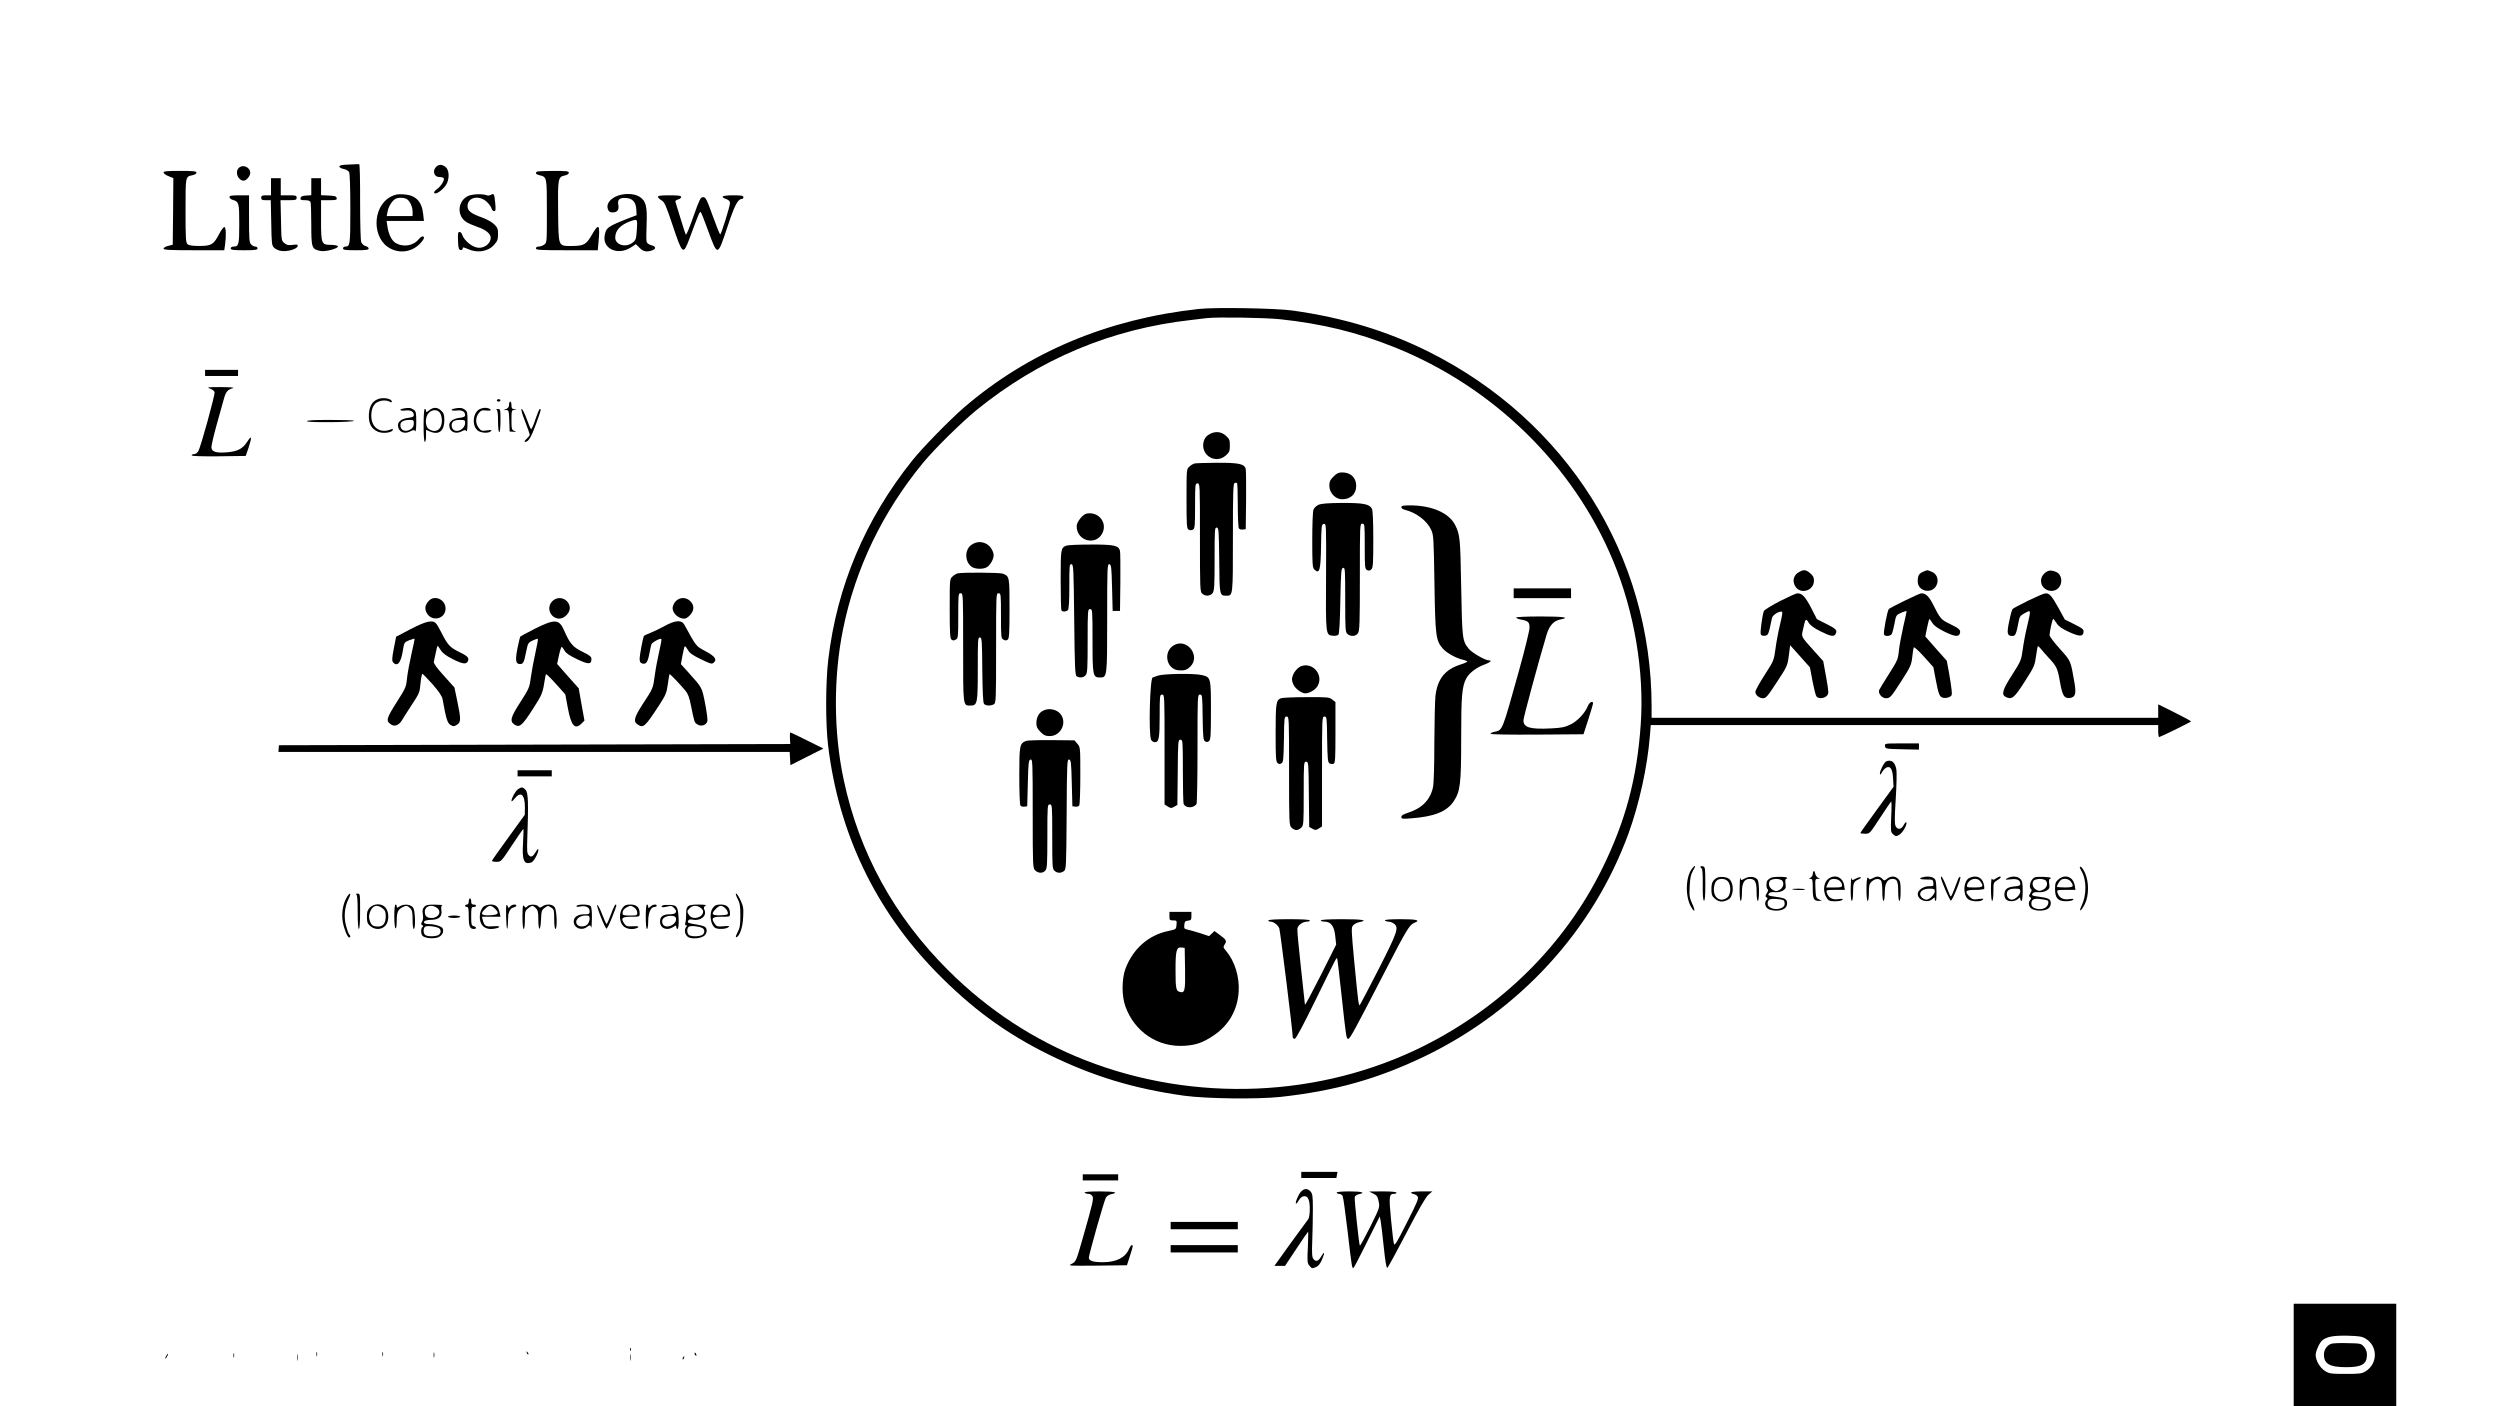 <?xml version="1.0" standalone="no"?>
<!DOCTYPE svg PUBLIC "-//W3C//DTD SVG 20010904//EN"
 "http://www.w3.org/TR/2001/REC-SVG-20010904/DTD/svg10.dtd">
<svg version="1.0" xmlns="http://www.w3.org/2000/svg"
 width="2048pt" height="1152pt" viewBox="0 0 2048 1152"
 preserveAspectRatio="xMidYMid meet">

<g transform="translate(0,1152) scale(0.1,-0.1)"
fill="#000000" stroke="none">
<path d="M2858 10172 c-57 -2 -78 -6 -78 -16 0 -8 16 -17 35 -20 19 -4 39 -15
45 -26 6 -11 10 -130 10 -302 0 -295 -2 -308 -42 -308 -10 0 -18 -7 -18 -15 0
-12 18 -15 105 -15 83 0 105 3 105 14 0 8 -11 17 -25 20 -15 4 -30 18 -36 33
-5 15 -9 152 -9 332 1 168 -3 306 -7 306 -4 1 -43 -1 -85 -3z"/>
<path d="M3578 10158 c-39 -32 -25 -88 21 -88 16 0 33 -4 36 -10 9 -15 -22
-66 -56 -90 -20 -15 -27 -26 -21 -32 13 -13 63 21 94 64 31 45 31 123 -1 149
-27 22 -51 24 -73 7z"/>
<path d="M1956 10144 c-34 -34 -6 -104 41 -104 21 0 53 38 53 63 0 48 -61 74
-94 41z"/>
<path d="M1340 10107 c0 -8 18 -21 40 -30 l40 -16 -2 -273 -3 -273 -37 -9
c-21 -5 -38 -15 -38 -23 0 -10 49 -13 249 -13 l248 0 7 46 c10 78 7 144 -6
144 -7 0 -26 -24 -41 -54 -47 -90 -64 -100 -161 -101 -56 0 -88 4 -99 14 -15
12 -17 44 -17 276 0 285 -2 277 58 290 18 4 32 13 32 21 0 11 -25 14 -135 14
-107 0 -135 -3 -135 -13z"/>
<path d="M4397 10113 c-13 -12 -7 -21 21 -28 63 -15 62 -13 62 -296 0 -255 0
-258 -22 -273 -12 -9 -33 -16 -45 -16 -14 0 -23 -6 -23 -15 0 -13 35 -15 254
-15 l253 0 6 68 c14 144 2 157 -53 61 -47 -82 -65 -93 -161 -94 -119 0 -113
-13 -117 281 -3 272 -1 286 57 297 18 4 31 13 31 22 0 13 -20 15 -128 15 -71
0 -132 -3 -135 -7z"/>
<path d="M2220 9990 l0 -70 -40 0 c-33 0 -40 -3 -40 -20 0 -17 7 -20 39 -20
l39 0 4 -185 c3 -172 4 -186 24 -205 12 -12 39 -24 60 -26 50 -7 128 16 132
39 3 14 -3 16 -40 11 -34 -5 -48 -2 -68 14 -25 20 -25 23 -28 186 l-4 166 66
0 c59 0 66 2 66 20 0 18 -7 20 -65 20 l-65 0 0 70 0 70 -40 0 -40 0 0 -70z"/>
<path d="M2550 9991 l0 -70 -42 -3 c-31 -2 -44 -8 -46 -20 -3 -15 4 -18 36
-18 27 0 42 -5 46 -16 3 -9 6 -92 6 -185 0 -191 4 -201 76 -215 42 -8 147 21
142 38 -3 7 -28 12 -57 12 -78 1 -81 8 -81 203 l0 163 66 0 c57 0 65 2 62 18
-3 14 -16 18 -66 20 l-62 3 0 69 0 70 -40 0 -40 0 0 -69z"/>
<path d="M3200 9908 c-154 -83 -154 -348 0 -425 90 -46 195 -21 258 61 17 23
20 31 10 38 -9 5 -22 -3 -38 -22 -46 -56 -131 -68 -194 -27 -29 20 -54 72 -62
131 l-7 46 153 0 153 0 -6 54 c-11 107 -61 158 -162 164 -49 3 -68 -1 -105
-20z m131 -18 c26 -15 49 -62 49 -105 l0 -35 -106 0 -106 0 7 37 c7 40 36 87
63 103 22 13 68 13 93 0z"/>
<path d="M3833 9914 c-86 -43 -92 -164 -11 -214 18 -11 61 -29 95 -41 61 -20
103 -55 103 -85 0 -45 -44 -84 -96 -84 -50 0 -122 57 -139 110 -3 11 -13 20
-21 20 -12 0 -14 -14 -12 -72 2 -60 6 -73 21 -76 10 -2 17 3 17 12 0 13 6 12
43 -4 78 -36 167 -21 216 36 26 29 31 43 31 86 0 44 -4 54 -33 82 -18 17 -63
42 -100 55 -87 30 -117 54 -117 92 0 72 91 94 155 38 19 -17 38 -42 41 -55 3
-13 13 -24 22 -24 12 0 14 11 9 66 -7 75 -11 83 -35 68 -10 -6 -26 -8 -37 -3
-34 13 -119 9 -152 -7z"/>
<path d="M5042 9909 c-52 -26 -76 -66 -62 -103 7 -20 17 -26 39 -26 38 0 54
20 46 62 -8 44 10 60 66 56 52 -4 79 -35 82 -97 l2 -44 -50 -19 c-190 -74
-200 -82 -212 -150 -17 -108 111 -164 217 -94 l39 26 30 -30 c31 -32 61 -37
106 -20 33 13 28 32 -12 42 -18 5 -33 16 -36 28 -3 10 -3 75 0 142 6 147 -5
191 -56 225 -46 31 -138 32 -199 2z m175 -271 c-5 -75 -8 -85 -34 -105 -56
-45 -143 -20 -143 41 0 59 42 104 125 134 58 20 58 20 52 -70z"/>
<path d="M1880 9906 c0 -8 10 -18 23 -22 55 -16 57 -25 57 -199 0 -170 -4
-185 -47 -185 -14 0 -23 -6 -23 -15 0 -12 19 -15 110 -15 91 0 110 3 110 15 0
8 -8 15 -18 15 -11 0 -26 8 -35 18 -15 16 -17 46 -17 210 l0 192 -80 0 c-63 0
-80 -3 -80 -14z"/>
<path d="M5390 9908 c0 -7 13 -20 29 -29 25 -15 36 -39 93 -210 79 -236 85
-241 136 -104 74 200 85 226 92 218 5 -4 33 -75 63 -158 76 -207 75 -207 155
33 60 182 86 232 120 232 7 0 12 7 12 15 0 12 -16 15 -85 15 -89 0 -110 -12
-55 -31 21 -8 30 -18 30 -32 0 -28 -72 -257 -80 -257 -4 0 -32 69 -62 153 -49
136 -57 152 -78 152 -21 0 -29 -16 -79 -157 -30 -87 -58 -154 -62 -150 -4 4
-23 63 -44 132 -21 69 -40 130 -42 137 -3 7 7 15 21 19 14 3 26 12 26 20 0 11
-21 14 -95 14 -69 0 -95 -3 -95 -12z"/>
<path d="M9820 8989 c-749 -82 -1396 -354 -1925 -809 -113 -98 -341 -330 -422
-433 -385 -481 -617 -1030 -688 -1632 -22 -186 -23 -525 -1 -704 86 -713 385
-1340 881 -1850 293 -301 575 -507 930 -682 360 -176 691 -277 1105 -335 181
-25 600 -30 789 -10 446 49 793 146 1179 331 781 376 1382 1033 1672 1825 89
245 156 550 176 803 l7 87 2078 0 2079 0 0 -51 c0 -28 4 -49 9 -47 31 11 260
124 260 128 1 3 -60 36 -134 73 l-135 67 0 -55 0 -55 -2075 0 -2075 0 0 93
c-1 1235 -695 2339 -1825 2905 -340 170 -699 279 -1115 338 -135 19 -637 28
-770 13z m665 -84 c346 -37 635 -107 942 -231 807 -324 1463 -965 1788 -1749
173 -415 256 -906 226 -1337 -30 -442 -124 -794 -316 -1184 -307 -622 -817
-1129 -1460 -1452 -849 -425 -1878 -468 -2775 -117 -417 164 -791 408 -1116
730 -448 445 -736 969 -863 1570 -83 390 -84 840 -5 1229 101 499 323 960 656
1365 97 117 311 328 438 432 513 417 1103 665 1760 738 52 6 109 13 125 15 88
10 475 4 600 -9z"/>
<path d="M9903 7960 c-21 -12 -35 -31 -42 -55 -31 -112 96 -192 181 -116 29
26 33 35 33 81 0 46 -4 55 -33 81 -39 35 -91 39 -139 9z"/>
<path d="M9785 7723 c-11 -3 -30 -14 -42 -26 -23 -20 -23 -24 -23 -263 0 -220
2 -244 17 -253 11 -6 24 -6 35 0 16 9 18 28 18 194 0 178 1 185 20 185 20 0
20 -7 20 -443 0 -417 1 -445 18 -460 26 -24 68 -21 86 5 14 19 16 63 16 281 0
241 1 258 18 255 16 -3 17 -25 20 -268 2 -287 3 -290 58 -290 55 0 54 -6 54
475 0 371 2 444 14 448 8 3 17 3 20 0 3 -4 6 -85 6 -182 0 -97 4 -182 9 -189
4 -8 19 -12 32 -10 l24 3 3 235 c1 129 0 245 -3 258 -10 42 -57 52 -237 51
-90 -1 -172 -3 -183 -6z"/>
<path d="M10924 7616 c-28 -28 -34 -42 -34 -76 0 -57 50 -110 104 -110 71 0
116 43 116 110 0 67 -45 110 -116 110 -28 0 -44 -8 -70 -34z"/>
<path d="M10802 7385 c-18 -8 -37 -26 -42 -40 -6 -15 -10 -126 -10 -250 0
-190 2 -226 16 -239 43 -43 53 -11 56 189 3 171 4 180 23 183 20 3 20 -2 18
-430 -3 -480 -3 -481 56 -486 18 -2 39 2 45 8 7 7 13 100 16 278 5 244 7 267
23 270 16 3 17 -15 17 -261 0 -243 1 -265 18 -280 26 -24 68 -21 86 5 14 20
16 80 16 460 0 431 0 438 20 438 19 0 20 -7 20 -185 0 -172 1 -185 19 -195 15
-7 23 -6 35 6 14 13 16 50 16 245 0 146 -4 238 -11 251 -21 39 -68 48 -241 48
-118 -1 -172 -5 -196 -15z"/>
<path d="M11480 7365 c0 -8 12 -18 28 -21 95 -24 182 -90 216 -164 20 -42 21
-68 27 -440 7 -435 11 -467 70 -535 31 -35 115 -81 169 -91 16 -4 30 -10 30
-13 0 -4 -24 -15 -53 -24 -130 -41 -191 -118 -208 -259 -4 -40 -8 -213 -9
-385 0 -181 -4 -333 -11 -362 -22 -103 -89 -172 -204 -209 -39 -12 -55 -22
-55 -35 0 -15 8 -17 78 -11 189 14 291 54 348 136 57 83 64 143 64 521 0 343
6 421 41 488 22 44 84 92 150 115 46 17 65 34 37 34 -31 0 -137 61 -165 94
-54 66 -55 80 -63 506 -7 404 -10 431 -50 510 -51 99 -190 159 -367 160 -58 0
-73 -3 -73 -15z"/>
<path d="M8903 7313 c-33 -6 -83 -68 -83 -104 0 -126 168 -164 215 -47 33 84
-40 168 -132 151z"/>
<path d="M7963 7060 c-62 -37 -63 -141 -2 -184 30 -20 98 -21 127 0 26 18 52
65 52 94 0 34 -28 78 -60 95 -39 20 -79 19 -117 -5z"/>
<path d="M8735 7050 c-45 -18 -46 -27 -46 -280 0 -132 3 -245 6 -250 9 -14 39
-12 53 2 8 8 12 66 12 196 0 169 1 183 18 180 16 -3 17 -35 22 -456 4 -388 7
-454 20 -462 24 -15 55 -12 73 8 15 16 17 51 17 280 0 255 1 262 20 262 19 0
20 -7 20 -258 0 -286 3 -302 60 -302 60 0 60 -1 60 488 0 417 1 443 18 440 15
-3 18 -23 22 -193 l5 -190 30 0 30 0 3 235 c1 129 0 245 -3 257 -11 45 -49 53
-242 52 -98 0 -187 -4 -198 -9z"/>
<path d="M7845 6823 c-11 -3 -30 -14 -42 -26 -23 -20 -23 -24 -23 -263 0 -198
3 -244 14 -253 11 -9 20 -10 35 -1 20 10 21 19 21 195 0 178 1 185 20 185 20
0 20 -7 20 -444 0 -488 -2 -476 60 -476 57 0 60 17 60 303 0 241 1 258 18 255
16 -3 17 -25 19 -267 2 -178 6 -268 14 -277 14 -17 53 -18 80 -4 18 10 19 26
19 460 0 443 0 450 20 450 19 0 20 -7 20 -185 0 -176 1 -185 21 -195 15 -9 24
-8 35 1 11 9 14 55 14 255 0 263 0 263 -57 285 -25 9 -331 11 -368 2z"/>
<path d="M12400 6660 l0 -40 235 0 235 0 0 40 0 40 -235 0 -235 0 0 -40z"/>
<path d="M12420 6461 c0 -5 17 -12 37 -16 62 -11 73 -21 73 -67 0 -22 -38
-178 -85 -347 -142 -509 -135 -491 -202 -506 -18 -3 -33 -11 -33 -16 0 -6 150
-8 381 -7 l381 3 39 120 c21 66 39 126 39 133 0 24 -28 11 -41 -19 -24 -60
-86 -126 -143 -154 -46 -22 -74 -28 -159 -32 -172 -9 -227 7 -227 66 0 23 120
468 190 703 23 75 58 113 115 124 82 15 22 24 -165 24 -110 0 -200 -4 -200 -9z"/>
<path d="M9618 6235 c-92 -51 -65 -198 37 -206 48 -4 68 3 96 30 87 87 -26
236 -133 176z"/>
<path d="M10660 6063 c-28 -10 -59 -46 -70 -79 -9 -25 -8 -40 4 -68 15 -37 67
-76 99 -76 33 0 82 29 100 59 53 89 -37 199 -133 164z"/>
<path d="M9485 5985 c-22 -8 -41 -15 -42 -15 -23 -2 -35 -469 -13 -511 6 -10
19 -19 30 -19 34 0 40 33 40 214 0 169 1 176 20 176 20 0 20 -7 20 -450 l0
-450 26 -17 c24 -15 29 -15 53 -2 l26 15 3 267 c2 259 3 267 22 267 19 0 20
-7 20 -254 0 -140 3 -262 6 -271 15 -37 82 -38 106 -1 4 6 8 210 8 454 0 434
0 442 20 442 19 0 20 -8 22 -186 3 -162 5 -188 20 -197 12 -8 21 -7 32 2 14
12 16 46 16 251 0 269 -1 273 -75 290 -65 15 -314 11 -360 -5z"/>
<path d="M10493 5800 c-39 -16 -43 -39 -43 -283 0 -202 2 -236 16 -248 11 -9
20 -10 32 -2 15 9 17 35 20 197 2 178 3 186 22 186 20 0 20 -8 20 -445 0 -432
1 -446 20 -465 11 -11 29 -20 40 -20 11 0 29 9 40 20 19 19 20 33 20 280 0
253 1 260 20 260 19 0 20 -8 22 -267 l3 -267 26 -15 c24 -13 29 -13 53 2 l26
17 0 450 c0 442 0 450 20 450 19 0 20 -8 22 -186 3 -159 5 -188 19 -197 9 -6
24 -7 33 -4 14 6 16 34 16 256 l0 250 -26 20 c-25 20 -39 21 -213 20 -102 0
-196 -4 -208 -9z"/>
<path d="M8541 5696 c-32 -18 -50 -53 -51 -99 0 -31 7 -46 34 -73 28 -28 42
-34 76 -34 81 0 136 91 99 163 -27 54 -102 74 -158 43z"/>
<path d="M8404 5450 c-51 -21 -54 -38 -54 -285 0 -126 4 -236 9 -243 4 -8 19
-12 32 -10 l24 3 5 190 c4 170 7 190 23 193 16 3 17 -23 17 -442 0 -433 1
-447 20 -466 25 -25 62 -26 83 -2 15 16 17 51 17 280 0 255 1 262 20 262 19 0
20 -7 20 -263 0 -243 1 -265 18 -280 23 -21 52 -22 78 -3 18 14 19 32 22 466
2 421 4 451 20 448 15 -3 18 -24 22 -193 l5 -190 24 -3 c13 -2 28 2 32 10 5 7
9 117 9 245 0 231 0 232 -24 260 l-24 28 -189 2 c-103 1 -198 -2 -209 -7z"/>
<path d="M9580 4015 c0 -32 2 -35 31 -35 29 0 30 -2 27 -37 -3 -36 -4 -36 -64
-49 -164 -33 -292 -145 -354 -309 -31 -83 -32 -224 -1 -309 75 -210 268 -338
487 -323 95 7 146 25 234 83 124 82 198 209 207 359 8 121 -31 249 -102 334
-25 29 -26 33 -12 55 19 28 13 38 -46 81 l-38 28 -22 -21 -22 -21 -75 25 c-41
13 -88 26 -103 29 -25 5 -28 10 -25 38 2 27 8 33 31 35 24 3 27 8 27 38 l0 34
-90 0 -90 0 0 -35z m128 -431 c3 -183 -2 -203 -46 -189 -28 8 -32 32 -32 182
0 156 8 186 48 181 l27 -3 3 -171z"/>
<path d="M10390 3980 c0 -5 8 -10 18 -10 25 0 62 -28 72 -56 8 -20 110 -845
110 -888 0 -9 7 -16 16 -16 11 0 66 104 176 328 168 343 166 338 172 331 2 -2
18 -134 35 -294 39 -360 40 -365 56 -365 14 0 50 66 305 560 172 334 198 376
236 390 55 21 22 30 -112 30 -87 0 -133 -4 -129 -10 3 -5 16 -10 28 -10 13 0
33 -7 45 -16 44 -31 32 -66 -124 -373 -81 -157 -150 -290 -154 -294 -10 -11
-14 25 -46 356 -25 265 -25 279 -9 297 10 11 33 22 51 26 78 15 23 24 -141 24
-110 0 -175 -4 -175 -10 0 -5 13 -10 29 -10 53 0 80 -35 89 -116 l8 -72 -127
-253 c-71 -140 -128 -247 -129 -239 -1 8 -16 146 -33 305 -18 160 -31 303 -29
318 5 29 44 57 82 57 11 0 20 5 20 10 0 6 -63 10 -170 10 -107 0 -170 -4 -170
-10z"/>
<path d="M1680 8465 l0 -25 135 0 135 0 0 25 0 25 -135 0 -135 0 0 -25z"/>
<path d="M1720 8337 c19 -7 36 -20 38 -30 4 -22 -115 -455 -134 -484 -8 -13
-23 -23 -34 -23 -11 0 -20 -5 -20 -10 0 -7 76 -9 222 -8 l221 3 24 70 c28 85
25 104 -10 49 -37 -59 -80 -82 -163 -89 -90 -8 -128 3 -132 37 -2 14 18 99 43
189 25 90 52 187 60 215 16 56 29 71 72 84 19 6 -13 8 -97 9 -109 0 -121 -2
-90 -12z"/>
<path d="M3095 8250 c-46 -18 -69 -58 -73 -123 -4 -76 19 -120 75 -144 41 -17
113 -8 121 15 3 9 -3 10 -23 2 -76 -29 -143 12 -152 92 -7 62 12 115 47 133
34 17 73 19 101 5 12 -7 19 -7 19 -1 0 26 -72 39 -115 21z"/>
<path d="M4070 8240 c0 -5 7 -10 15 -10 8 0 15 5 15 10 0 6 -7 10 -15 10 -8 0
-15 -4 -15 -10z"/>
<path d="M4170 8205 c0 -17 -7 -29 -22 -35 l-23 -9 22 0 c21 -1 22 -6 25 -88
l3 -88 30 -2 c27 -2 28 -2 8 7 -21 9 -23 16 -23 89 0 75 1 80 23 84 l22 4 -22
2 c-19 1 -23 7 -23 31 0 17 -4 30 -10 30 -5 0 -10 -11 -10 -25z"/>
<path d="M3303 8173 c-40 -8 -25 -21 17 -16 43 6 70 -8 70 -37 0 -13 -11 -19
-45 -23 -50 -5 -85 -30 -85 -59 0 -54 49 -79 101 -52 26 13 33 14 40 2 5 -8 9
22 9 74 0 79 -2 88 -22 102 -22 16 -41 18 -85 9z m87 -122 c0 -20 -8 -35 -22
-45 -43 -30 -88 -15 -88 31 0 28 24 42 73 43 34 0 37 -2 37 -29z"/>
<path d="M3516 8159 c-21 -17 -26 -18 -26 -5 0 9 -4 16 -10 16 -6 0 -10 -52
-10 -135 0 -83 4 -135 10 -135 6 0 10 22 10 49 l0 50 35 -15 c71 -29 115 6
115 94 0 43 -5 58 -25 77 -30 30 -64 32 -99 4z m88 -21 c9 -12 16 -41 16 -63
0 -75 -52 -108 -108 -69 -31 21 -31 98 0 131 28 30 72 30 92 1z"/>
<path d="M3723 8173 c-40 -8 -25 -21 17 -16 43 6 70 -8 70 -37 0 -13 -11 -19
-45 -23 -50 -5 -85 -30 -85 -59 0 -54 49 -79 101 -52 26 13 33 14 40 2 5 -8 9
22 9 74 0 79 -2 88 -22 102 -22 16 -41 18 -85 9z m87 -118 c0 -49 -66 -85 -98
-53 -7 7 -12 21 -12 33 0 32 20 45 67 45 39 0 43 -2 43 -25z"/>
<path d="M3933 8170 c-56 -23 -71 -127 -24 -173 24 -24 92 -30 113 -9 10 10 3
11 -33 6 -42 -6 -48 -4 -67 21 -28 35 -28 85 0 120 18 23 26 26 60 22 38 -5
52 5 22 17 -21 8 -44 7 -71 -4z"/>
<path d="M4068 8163 c8 -3 12 -32 12 -94 0 -53 4 -89 10 -89 6 0 10 38 10 95
0 92 -1 95 -22 94 -13 0 -17 -3 -10 -6z"/>
<path d="M4301 8069 c21 -55 39 -105 39 -110 0 -6 -12 -21 -26 -34 -18 -17
-22 -25 -12 -25 27 0 49 37 89 146 41 114 44 124 31 124 -4 0 -20 -38 -36 -85
-15 -47 -31 -83 -36 -80 -4 2 -21 41 -36 85 -16 44 -34 80 -41 80 -7 0 3 -38
28 -101z"/>
<path d="M2515 8069 c8 -12 385 -9 385 4 0 4 -88 7 -196 7 -137 0 -193 -3
-189 -11z"/>
<path d="M14733 6831 c-39 -24 -51 -67 -29 -109 39 -76 156 -45 156 42 0 26
-7 40 -31 60 -36 31 -54 32 -96 7z"/>
<path d="M15754 6836 c-35 -15 -44 -32 -44 -80 0 -43 35 -76 81 -76 87 0 114
122 34 156 -40 16 -33 16 -71 0z"/>
<path d="M16780 6843 c-35 -13 -60 -47 -60 -80 0 -86 117 -116 156 -41 18 34
11 78 -14 101 -20 18 -61 28 -82 20z"/>
<path d="M14580 6595 c-70 -36 -127 -72 -131 -82 -13 -38 -31 -172 -25 -188 4
-11 15 -15 33 -13 29 3 31 9 59 145 4 22 49 53 77 53 12 0 10 -18 -10 -102
-14 -57 -31 -147 -38 -201 -13 -97 -14 -100 -89 -216 -42 -65 -76 -127 -76
-138 0 -27 31 -53 63 -53 24 0 38 17 113 132 84 128 87 133 98 217 l11 85 81
-90 81 -91 21 -112 c12 -62 26 -119 33 -127 17 -20 63 -17 84 6 18 19 17 24
-5 152 l-24 132 -71 79 c-116 130 -109 116 -94 183 18 86 23 92 45 54 13 -22
42 -44 96 -71 86 -43 113 -48 126 -21 15 29 3 41 -77 81 l-77 39 -49 96 c-49
92 -73 117 -113 115 -9 0 -73 -29 -142 -64z"/>
<path d="M15605 6600 c-66 -32 -125 -63 -131 -68 -13 -12 -48 -197 -40 -211
11 -17 54 -13 64 7 5 9 15 48 22 85 12 67 14 69 54 87 22 9 42 16 44 15 2 -2
-10 -61 -27 -131 -16 -71 -32 -160 -36 -199 -6 -65 -12 -78 -80 -185 -41 -64
-77 -124 -81 -133 -10 -27 22 -67 55 -67 35 0 42 8 134 152 68 106 75 123 82
184 4 37 9 73 12 80 3 7 37 -23 83 -74 l78 -87 17 -90 c25 -133 33 -154 62
-161 13 -4 36 -1 50 5 24 11 25 15 20 64 -3 29 -13 93 -22 143 l-17 91 -88 99
-88 100 14 69 c8 38 16 71 19 73 2 3 12 -10 22 -27 13 -23 40 -44 95 -72 88
-44 123 -49 133 -19 9 29 -3 40 -82 79 -73 35 -78 41 -140 164 -33 64 -60 89
-96 86 -7 0 -66 -27 -132 -59z"/>
<path d="M16616 6600 c-65 -32 -123 -63 -128 -68 -6 -6 -19 -52 -29 -103 -21
-100 -16 -119 27 -119 24 0 32 17 51 120 7 39 14 48 51 68 51 28 51 30 18
-110 -14 -56 -30 -143 -36 -191 -12 -85 -15 -93 -86 -204 -81 -127 -92 -165
-50 -184 48 -22 67 -6 153 128 77 120 82 133 92 207 6 44 13 81 15 83 2 2 14
-9 26 -24 12 -15 41 -48 64 -73 64 -68 72 -86 91 -195 20 -113 34 -137 79
-133 47 5 56 33 40 126 -32 184 -29 176 -120 277 -46 51 -84 101 -84 111 0 28
23 134 30 134 3 0 15 -16 28 -36 17 -26 43 -44 99 -70 87 -40 117 -41 121 -3
3 23 -5 30 -75 65 l-78 39 -52 95 c-56 100 -74 121 -107 119 -12 0 -74 -27
-140 -59z"/>
<path d="M3513 6598 c-31 -34 -36 -63 -18 -98 41 -78 155 -52 155 35 0 74 -90
114 -137 63z"/>
<path d="M4525 6595 c-47 -46 -25 -124 39 -141 54 -13 115 48 102 102 -17 64
-95 86 -141 39z"/>
<path d="M5535 6594 c-14 -15 -25 -39 -25 -55 0 -37 37 -77 77 -85 27 -5 37
-1 63 24 38 39 40 83 5 117 -34 35 -88 34 -120 -1z"/>
<path d="M3365 6367 l-120 -63 -19 -97 c-15 -78 -16 -100 -6 -112 33 -40 64
-6 79 88 12 75 12 75 53 92 22 9 42 14 44 13 2 -2 -10 -60 -26 -128 -15 -69
-32 -158 -36 -198 -6 -69 -11 -79 -86 -197 -84 -133 -89 -151 -43 -181 30 -19
65 -4 90 39 10 18 47 75 81 127 59 90 63 99 69 173 4 42 11 77 15 77 4 0 42
-39 84 -86 54 -62 77 -97 82 -123 28 -158 39 -195 65 -210 24 -13 29 -13 53 2
33 22 33 45 2 194 l-23 111 -87 97 c-58 63 -85 102 -82 113 2 9 10 43 16 75 6
31 13 57 15 57 2 0 13 -16 25 -35 16 -26 44 -47 102 -76 79 -40 110 -43 122
-14 10 27 -4 41 -74 75 -74 36 -93 57 -145 160 -15 30 -34 63 -43 73 -28 31
-79 20 -207 -46z"/>
<path d="M4381 6369 c-62 -32 -115 -60 -118 -63 -3 -3 -14 -46 -24 -97 -19
-98 -15 -129 21 -129 26 0 33 13 50 100 15 72 17 76 54 93 21 10 40 16 42 14
3 -3 -6 -54 -20 -115 -14 -61 -30 -150 -37 -199 -11 -85 -14 -92 -85 -203 -82
-126 -90 -159 -49 -186 41 -27 63 -8 149 126 78 121 82 130 101 253 6 39 7 39
27 20 11 -10 47 -48 80 -85 l59 -67 21 -112 c27 -145 58 -180 112 -126 l24 24
-24 132 -23 132 -89 100 -88 100 15 70 c8 38 18 69 22 69 5 0 15 -13 23 -29
11 -21 39 -40 103 -71 94 -45 118 -44 118 1 0 20 -13 30 -74 60 -79 39 -103
66 -152 179 -39 89 -77 90 -238 9z"/>
<path d="M5445 6392 c-38 -21 -92 -47 -118 -57 -26 -10 -50 -21 -52 -25 -8
-13 -35 -156 -35 -187 0 -23 5 -33 20 -38 32 -10 46 9 59 78 7 34 14 69 17 78
5 16 73 54 82 44 3 -3 -5 -49 -18 -103 -12 -53 -29 -141 -36 -195 -15 -109
-12 -102 -100 -237 -70 -109 -78 -141 -39 -166 46 -30 59 -18 173 156 56 87
63 103 73 175 6 44 12 81 14 83 3 3 86 -83 130 -136 21 -25 33 -57 46 -125 28
-136 27 -136 53 -152 30 -20 73 -5 81 27 3 13 -6 79 -19 147 -27 134 -21 123
-139 255 l-59 65 13 71 c7 39 15 73 19 75 4 3 15 -11 25 -29 14 -26 38 -43
106 -76 75 -37 90 -42 104 -30 32 26 14 53 -65 95 -80 43 -73 34 -174 218 -22
40 -73 37 -161 -11z"/>
<path d="M6471 5473 l3 -48 -2094 -5 -2095 -5 -2 -27 -2 -28 2094 0 2094 0 3
-54 3 -54 135 68 135 68 -133 66 c-72 36 -134 66 -138 66 -3 0 -4 -21 -3 -47z"/>
<path d="M15442 5408 c3 -22 6 -23 141 -26 l137 -3 0 26 0 25 -141 0 c-140 0
-140 0 -137 -22z"/>
<path d="M15452 5283 c-16 -6 -52 -76 -52 -100 1 -13 5 -11 16 9 8 15 24 33
35 39 35 18 53 -10 57 -89 l4 -67 -136 -187 c-75 -103 -136 -189 -136 -192 0
-3 17 -6 38 -6 39 0 39 1 122 128 46 70 87 131 92 136 4 5 5 -49 1 -120 -5
-124 -5 -130 16 -149 21 -18 25 -18 49 -4 28 15 66 82 59 102 -2 7 -11 -3 -21
-20 -19 -39 -50 -43 -67 -11 -9 17 -9 68 1 225 7 112 9 220 5 240 -11 60 -41
83 -83 66z"/>
<path d="M4240 5185 l0 -25 140 0 140 0 0 25 0 25 -140 0 -140 0 0 -25z"/>
<path d="M4244 5055 c-22 -15 -54 -73 -54 -97 0 -7 12 2 26 20 50 63 84 34 84
-70 l-1 -63 -134 -185 c-74 -102 -135 -188 -135 -192 0 -5 17 -8 38 -8 37 0
38 2 126 135 49 74 91 135 93 135 3 0 1 -49 -2 -110 -10 -149 7 -188 70 -164
18 7 55 74 55 101 0 13 -6 9 -19 -13 -26 -43 -40 -50 -59 -30 -15 15 -16 35
-12 149 10 277 7 363 -14 386 -23 25 -34 26 -62 6z"/>
<path d="M13861 4404 c-55 -70 -57 -239 -3 -321 27 -43 31 -23 5 33 -23 50
-25 66 -21 143 3 67 9 96 26 126 27 45 23 57 -7 19z"/>
<path d="M13930 4420 c0 -5 5 -12 10 -15 7 -4 10 -54 9 -133 -1 -85 2 -127 10
-130 8 -3 11 38 11 136 0 131 -1 140 -20 145 -11 3 -20 1 -20 -3z"/>
<path d="M17050 4387 c45 -76 45 -200 1 -290 -11 -22 -14 -37 -7 -35 6 2 22
26 35 52 34 68 35 179 2 254 -13 28 -30 52 -37 52 -10 0 -8 -8 6 -33z"/>
<path d="M14858 4384 c-5 -4 -8 -15 -8 -25 0 -10 -8 -23 -17 -28 -17 -10 -17
-10 0 -11 15 0 17 -10 17 -78 0 -85 8 -102 49 -102 l26 0 -25 13 c-23 11 -25
19 -28 90 -3 74 -2 77 20 78 22 0 22 1 3 8 -11 4 -22 20 -25 35 -3 15 -8 24
-12 20z"/>
<path d="M14065 4329 c-35 -20 -45 -41 -45 -94 0 -41 5 -56 23 -72 33 -30 61
-36 101 -19 28 12 37 23 46 56 12 45 1 98 -25 120 -20 17 -77 22 -100 9z m90
-29 c28 -31 25 -108 -4 -132 -53 -42 -111 -8 -111 65 0 23 7 53 16 65 20 29
74 30 99 2z"/>
<path d="M14251 4243 c-1 -63 3 -103 9 -103 6 0 10 30 10 70 0 78 19 110 64
110 43 0 56 -24 56 -106 0 -43 4 -74 10 -74 13 0 13 145 0 170 -14 27 -64 35
-101 16 -39 -20 -37 -20 -42 2 -3 9 -5 -29 -6 -85z"/>
<path d="M14505 4328 c-11 -6 -23 -16 -27 -22 -11 -16 -9 -64 3 -71 7 -5 4
-15 -7 -32 -13 -21 -14 -27 -3 -34 11 -6 11 -11 1 -21 -19 -19 -14 -55 10 -72
12 -9 43 -16 68 -16 58 0 90 22 90 61 0 34 -17 43 -103 54 -48 6 -55 10 -48
23 7 12 21 16 51 13 26 -2 50 4 67 14 22 15 25 22 20 56 -3 21 -1 39 4 39 5 0
9 3 9 8 0 12 -113 12 -135 0z m95 -22 c18 -23 8 -59 -22 -76 -25 -13 -31 -13
-55 0 -31 17 -41 53 -23 76 7 7 29 14 50 14 21 0 43 -7 50 -14z m12 -162 c4
-3 8 -16 8 -28 0 -43 -86 -59 -127 -24 -17 13 -17 40 0 57 11 12 97 8 119 -5z"/>
<path d="M14977 4320 c-33 -26 -44 -85 -24 -133 8 -19 21 -38 28 -42 19 -13
98 -10 111 3 9 9 2 11 -33 6 -49 -7 -82 12 -94 54 -6 21 -4 22 71 22 l77 0 -6
38 c-11 67 -77 93 -130 52z m95 -17 c10 -9 18 -24 18 -35 0 -16 -8 -18 -65
-18 l-65 0 11 27 c6 15 16 31 22 35 20 13 60 9 79 -9z"/>
<path d="M15161 4243 c-1 -63 3 -103 9 -103 6 0 10 28 10 64 0 81 6 95 43 111
16 7 25 15 20 18 -5 3 -22 -1 -37 -9 -35 -17 -34 -18 -39 4 -3 9 -5 -29 -6
-85z"/>
<path d="M15338 4324 c-16 -8 -28 -10 -28 -4 0 5 -4 10 -10 10 -6 0 -10 -38
-10 -95 0 -57 4 -95 10 -95 6 0 10 29 10 68 0 59 3 72 23 90 26 24 57 28 75
10 7 -7 12 -43 12 -90 0 -45 4 -78 10 -78 6 0 10 29 10 68 0 76 21 112 63 112
38 0 47 -19 47 -102 0 -45 4 -78 10 -78 6 0 10 33 10 80 0 67 -3 83 -20 100
-25 25 -61 26 -90 2 -23 -18 -24 -18 -42 0 -22 22 -44 22 -80 2z"/>
<path d="M15748 4333 c-35 -9 -17 -19 35 -18 49 0 52 -1 55 -27 3 -27 1 -28
-38 -28 -43 0 -90 -33 -90 -63 0 -51 79 -79 120 -42 18 16 20 16 20 2 0 -10 4
-17 8 -17 9 0 7 138 -2 168 -9 28 -57 39 -108 25z m102 -113 c0 -27 -43 -70
-69 -70 -23 0 -51 25 -51 45 0 27 31 45 76 45 38 0 44 -3 44 -20z"/>
<path d="M15900 4332 c0 -24 73 -193 82 -190 15 5 87 187 77 194 -5 3 -12 -3
-16 -13 -3 -10 -19 -49 -34 -88 -25 -65 -28 -68 -37 -45 -6 14 -20 50 -32 80
-22 56 -40 84 -40 62z"/>
<path d="M16133 4328 c-47 -23 -56 -129 -14 -171 23 -23 104 -28 124 -8 10 10
3 11 -35 6 -42 -6 -50 -4 -72 18 -45 45 -35 57 43 57 39 0 72 4 75 8 3 5 1 26
-5 46 -14 51 -63 69 -116 44z m91 -30 c29 -41 21 -48 -50 -48 -63 0 -65 1 -59
23 15 49 81 65 109 25z"/>
<path d="M16351 4324 c-19 -14 -25 -14 -32 -3 -5 9 -9 -24 -9 -83 0 -59 4 -98
10 -98 6 0 10 32 10 75 0 74 1 76 30 93 16 9 30 20 30 25 0 11 -14 8 -39 -9z"/>
<path d="M16453 4330 c-36 -15 -27 -20 22 -13 49 6 75 -7 75 -37 0 -14 -11
-19 -52 -22 -57 -6 -78 -24 -78 -69 0 -14 7 -32 16 -39 22 -19 70 -16 94 5 18
16 20 16 20 2 0 -10 5 -17 10 -17 6 0 10 33 10 80 0 67 -3 83 -20 100 -21 21
-60 25 -97 10z m97 -114 c0 -27 -42 -66 -69 -66 -23 0 -41 20 -41 45 0 32 20
45 67 45 39 0 43 -2 43 -24z"/>
<path d="M16670 4333 c-34 -12 -56 -82 -30 -98 6 -4 3 -16 -7 -31 -14 -22 -14
-27 -2 -34 11 -7 11 -12 1 -22 -19 -19 -14 -55 10 -72 12 -9 43 -16 68 -16 58
0 90 22 90 61 0 34 -17 43 -103 54 -48 6 -55 10 -48 23 7 12 21 16 51 13 26
-2 50 4 67 14 22 15 25 22 20 56 -3 21 -1 39 4 39 5 0 9 3 9 8 0 8 -108 13
-130 5z m90 -27 c19 -24 8 -60 -24 -75 -26 -12 -33 -12 -55 0 -29 16 -39 53
-21 75 7 7 29 14 50 14 21 0 43 -7 50 -14z m12 -162 c17 -11 7 -44 -17 -60
-37 -24 -109 -9 -113 24 -6 41 16 55 72 47 27 -3 53 -8 58 -11z"/>
<path d="M16863 4316 c-24 -21 -28 -31 -28 -80 0 -73 24 -99 90 -99 25 0 51 5
57 11 9 9 2 11 -33 6 -49 -7 -82 12 -94 54 -6 21 -4 22 70 22 l77 0 -6 38
c-13 70 -79 94 -133 48z m101 -18 c29 -41 21 -48 -49 -48 -36 0 -65 3 -65 6 0
11 23 49 34 56 23 16 65 8 80 -14z"/>
<path d="M14681 4236 c7 -8 98 -10 105 -3 4 4 -19 7 -51 7 -32 0 -56 -2 -54
-4z"/>
<path d="M2840 4168 c-31 -52 -44 -134 -32 -200 11 -62 39 -128 53 -128 12 0
11 14 0 25 -6 6 -17 37 -26 70 -20 74 -12 157 20 220 26 52 14 61 -15 13z"/>
<path d="M2918 4193 c9 -3 12 -42 12 -144 0 -86 4 -139 10 -139 6 0 10 55 10
145 0 144 0 145 -22 144 -13 0 -17 -3 -10 -6z"/>
<path d="M6042 4158 c19 -36 23 -59 23 -138 0 -80 -4 -102 -23 -138 -14 -28
-18 -42 -10 -40 28 9 53 82 56 165 4 71 1 89 -21 137 -14 31 -31 56 -37 56 -6
0 0 -19 12 -42z"/>
<path d="M3840 4135 c0 -16 -6 -25 -15 -25 -8 0 -15 -4 -15 -10 0 -5 7 -10 15
-10 12 0 15 -15 15 -78 0 -81 9 -102 42 -102 24 0 23 16 -2 23 -18 5 -20 14
-20 81 0 69 2 76 20 76 11 0 20 5 20 10 0 6 -9 10 -20 10 -15 0 -20 7 -20 25
0 14 -4 25 -10 25 -5 0 -10 -11 -10 -25z"/>
<path d="M3029 4084 c-19 -20 -24 -36 -23 -76 0 -43 5 -55 28 -75 37 -31 89
-31 121 2 33 32 35 110 4 149 -29 37 -95 37 -130 0z m105 -5 c21 -17 26 -29
26 -66 0 -55 -21 -83 -61 -83 -43 0 -57 9 -69 46 -9 25 -9 43 0 69 19 57 58
70 104 34z"/>
<path d="M3230 4016 c0 -53 4 -98 10 -101 6 -4 10 19 10 62 1 70 9 91 47 111
30 16 40 15 63 -8 16 -16 20 -33 20 -95 0 -43 4 -75 10 -75 15 0 12 140 -3
170 -16 31 -76 39 -113 15 -21 -14 -24 -14 -24 0 0 8 -4 15 -10 15 -6 0 -10
-38 -10 -94z"/>
<path d="M3475 4090 c-14 -15 -16 -29 -11 -60 4 -25 2 -47 -6 -60 -11 -17 -10
-22 1 -29 9 -6 10 -11 2 -15 -15 -10 -14 -61 2 -74 22 -18 84 -24 121 -12 37
12 54 43 43 74 -7 17 -67 36 -114 36 -17 0 -34 4 -38 9 -9 15 17 26 62 26 59
1 87 28 79 77 -4 24 -2 38 7 41 6 3 -20 6 -59 6 -59 1 -74 -2 -89 -19z m103
-6 c43 -30 17 -84 -42 -84 -39 0 -56 15 -56 52 0 45 54 63 98 32z m15 -166
c23 -12 22 -45 -2 -58 -27 -14 -94 -13 -109 2 -15 15 -16 50 -1 65 12 12 82 6
112 -9z"/>
<path d="M3961 4093 c-12 -10 -24 -35 -28 -55 -15 -97 40 -147 135 -122 41 11
23 21 -31 16 -58 -5 -70 3 -82 51 l-7 27 76 0 76 0 -7 33 c-9 47 -30 67 -73
67 -21 0 -47 -8 -59 -17z m95 -18 c37 -37 27 -50 -44 -53 -71 -3 -81 10 -37
53 31 32 50 31 81 0z"/>
<path d="M4149 4106 c-7 -7 -2 -186 5 -194 3 -3 7 20 7 51 1 32 2 60 3 65 9
35 21 53 42 58 13 3 24 10 24 15 0 15 -37 10 -51 -7 -12 -15 -14 -15 -19 1 -3
9 -8 14 -11 11z"/>
<path d="M4280 4013 c0 -62 4 -103 10 -103 6 0 10 31 10 74 0 69 2 76 26 95
33 26 39 26 64 1 16 -16 20 -33 20 -95 0 -98 18 -97 22 1 3 70 5 79 30 97 25
19 28 19 52 3 24 -15 26 -22 26 -96 0 -47 4 -80 10 -80 17 0 12 152 -6 178
-18 26 -68 30 -101 7 -18 -13 -22 -13 -33 0 -16 19 -74 19 -90 0 -11 -13 -14
-13 -26 2 -11 15 -13 3 -14 -84z"/>
<path d="M4724 4099 c-5 -9 3 -10 29 -5 47 9 77 -7 77 -39 0 -23 -4 -25 -43
-25 -54 0 -87 -22 -87 -59 0 -52 62 -79 106 -46 25 19 32 19 37 -2 3 -10 5 23
6 72 1 59 -3 95 -11 103 -15 15 -105 16 -114 1z m106 -106 c0 -14 -7 -35 -17
-45 -18 -20 -63 -24 -81 -6 -32 32 6 78 65 78 29 0 33 -3 33 -27z"/>
<path d="M4920 4013 c21 -54 43 -99 48 -101 4 -1 25 39 45 90 39 99 42 108 29
108 -4 0 -21 -36 -37 -80 -16 -44 -32 -80 -36 -80 -3 0 -19 35 -35 77 -16 42
-34 78 -41 80 -6 2 6 -40 27 -94z"/>
<path d="M5101 4084 c-31 -39 -29 -117 4 -149 24 -25 73 -33 109 -19 31 12 16
19 -33 16 -42 -3 -51 0 -65 19 -33 48 -23 59 54 59 70 0 70 0 70 28 0 48 -25
72 -75 72 -35 0 -48 -5 -64 -26z m97 0 c12 -8 22 -26 22 -40 0 -23 -3 -24 -60
-24 -51 0 -60 3 -60 18 0 22 10 36 35 50 27 15 37 15 63 -4z"/>
<path d="M5290 4010 c0 -60 4 -100 10 -100 6 0 10 27 10 60 0 70 21 120 50
120 11 0 20 5 20 10 0 16 -32 12 -52 -7 -17 -15 -18 -15 -18 0 0 10 -4 17 -10
17 -6 0 -10 -40 -10 -100z"/>
<path d="M5433 4104 c-30 -13 -9 -21 28 -12 36 10 43 8 61 -10 31 -31 17 -52
-35 -52 -56 0 -80 -18 -80 -60 0 -55 56 -78 108 -44 23 15 25 15 25 0 0 -9 5
-16 10 -16 15 0 12 140 -3 170 -10 20 -21 25 -57 27 -25 1 -51 0 -57 -3z m105
-109 c7 -51 -84 -89 -108 -46 -21 40 15 72 75 68 22 -1 31 -8 33 -22z"/>
<path d="M5635 4094 c-11 -11 -15 -32 -14 -63 0 -25 -2 -56 -6 -68 -5 -16 -3
-23 5 -23 10 0 10 -3 1 -14 -20 -24 -9 -69 19 -84 32 -17 105 -9 130 13 25 22
26 61 2 74 -9 5 -35 12 -57 16 -80 13 -85 15 -78 31 4 12 14 14 38 10 65 -13
118 32 96 80 -8 19 -7 25 7 33 12 8 -2 10 -55 11 -53 0 -76 -4 -88 -16z m103
-10 c12 -8 22 -22 22 -31 0 -50 -85 -73 -114 -31 -20 29 -20 34 4 58 24 24 57
26 88 4z m15 -166 c23 -12 22 -45 -2 -58 -27 -14 -94 -13 -109 2 -15 15 -16
50 -1 65 12 12 82 6 112 -9z"/>
<path d="M5841 4084 c-36 -46 -20 -151 24 -168 28 -10 80 -7 100 7 16 12 11
13 -37 9 -49 -4 -57 -2 -72 19 -33 48 -23 59 54 59 70 0 70 0 70 28 0 48 -25
72 -75 72 -35 0 -48 -5 -64 -26z m97 -1 c12 -10 22 -27 24 -38 3 -18 -3 -20
-59 -23 -72 -3 -82 10 -38 53 29 30 46 31 73 8z"/>
<path d="M3670 4010 c0 -5 23 -10 50 -10 28 0 50 5 50 10 0 6 -22 10 -50 10
-27 0 -50 -4 -50 -10z"/>
<path d="M10660 1895 l0 -25 144 0 144 0 4 25 5 25 -148 0 -149 0 0 -25z"/>
<path d="M8870 1875 l0 -25 145 0 145 0 0 25 0 25 -145 0 -145 0 0 -25z"/>
<path d="M10656 1756 c-22 -25 -50 -96 -38 -96 4 0 15 14 24 30 22 39 64 42
78 4 15 -38 12 -145 -4 -163 -7 -9 -72 -98 -145 -198 l-131 -183 44 0 43 0 93
140 c51 77 94 140 96 140 2 0 1 -57 -2 -127 -6 -118 -5 -130 13 -152 18 -23
23 -24 51 -12 22 9 36 26 52 63 26 60 21 73 -8 23 -23 -38 -42 -44 -63 -18
-11 13 -13 46 -9 152 3 75 5 191 5 257 0 106 -3 125 -19 143 -25 28 -52 27
-80 -3z"/>
<path d="M8885 1750 c3 -5 17 -10 30 -10 14 0 29 -8 34 -19 12 -21 5 -49 -81
-351 -52 -182 -54 -185 -88 -203 -34 -17 -30 -17 208 -15 l244 3 24 75 c27 84
28 90 15 90 -5 0 -14 -13 -21 -29 -30 -73 -104 -111 -215 -111 -82 0 -115 11
-115 38 0 24 124 463 139 490 7 13 25 25 42 29 69 13 32 23 -91 23 -85 0 -129
-4 -125 -10z"/>
<path d="M10950 1750 c0 -5 9 -10 20 -10 10 0 24 -8 29 -18 5 -9 23 -141 41
-292 35 -300 36 -308 50 -294 5 5 55 101 111 214 l102 205 8 -40 c4 -22 15
-118 25 -213 11 -109 22 -171 28 -169 6 2 77 132 158 288 103 198 157 292 180
312 l32 27 -87 0 c-48 0 -87 -4 -87 -9 0 -5 10 -11 21 -13 12 -2 27 -11 33
-21 9 -14 -7 -53 -89 -213 -83 -165 -100 -193 -106 -173 -4 13 -15 104 -24
202 -18 188 -16 207 26 207 11 0 19 5 19 10 0 6 -44 10 -112 10 l-113 -1 35
-17 c30 -15 36 -24 44 -65 10 -48 8 -51 -69 -207 -44 -88 -82 -157 -85 -154
-7 7 -46 375 -42 397 2 10 16 20 33 24 61 12 25 23 -76 23 -63 0 -105 -4 -105
-10z"/>
<path d="M9590 1480 l0 -30 275 0 275 0 0 30 0 30 -275 0 -275 0 0 -30z"/>
<path d="M9590 1290 l0 -30 275 0 275 0 0 30 0 30 -275 0 -275 0 0 -30z"/>
<path d="M18790 420 l0 -420 420 0 420 0 0 420 0 420 -420 0 -420 0 0 -420z
m592 132 c98 -61 97 -203 -2 -265 -31 -20 -49 -22 -165 -22 -120 0 -133 2
-169 24 -40 25 -76 86 -76 131 0 31 31 100 53 119 38 31 91 41 207 39 100 -3
120 -6 152 -26z"/>
<path d="M19095 511 c-33 -14 -55 -46 -57 -82 -3 -81 45 -109 182 -109 130 0
170 25 170 104 0 22 -9 45 -24 63 -24 27 -27 28 -138 30 -62 2 -122 -1 -133
-6z"/>
<path d="M5161 464 c0 -11 3 -14 6 -6 3 7 2 16 -1 19 -3 4 -6 -2 -5 -13z"/>
<path d="M2592 425 c0 -16 2 -22 5 -12 2 9 2 23 0 30 -3 6 -5 -1 -5 -18z"/>
<path d="M3132 425 c0 -16 2 -22 5 -12 2 9 2 23 0 30 -3 6 -5 -1 -5 -18z"/>
<path d="M3552 420 c0 -19 2 -27 5 -17 2 9 2 25 0 35 -3 9 -5 1 -5 -18z"/>
<path d="M4316 437 c3 -10 9 -15 12 -12 3 3 0 11 -7 18 -10 9 -11 8 -5 -6z"/>
<path d="M1912 415 c0 -16 2 -22 5 -12 2 9 2 23 0 30 -3 6 -5 -1 -5 -18z"/>
<path d="M2433 400 c0 -25 2 -35 4 -22 2 12 2 32 0 45 -2 12 -4 2 -4 -23z"/>
<path d="M5163 400 c0 -25 2 -35 4 -22 2 12 2 32 0 45 -2 12 -4 2 -4 -23z"/>
<path d="M5690 431 c0 -6 4 -13 10 -16 6 -3 7 1 4 9 -7 18 -14 21 -14 7z"/>
<path d="M1360 410 c-6 -11 -8 -20 -6 -20 3 0 10 9 16 20 6 11 8 20 6 20 -3 0
-10 -9 -16 -20z"/>
<path d="M5595 399 c-4 -6 -5 -12 -2 -15 2 -3 7 2 10 11 7 17 1 20 -8 4z"/>
</g>
</svg>
